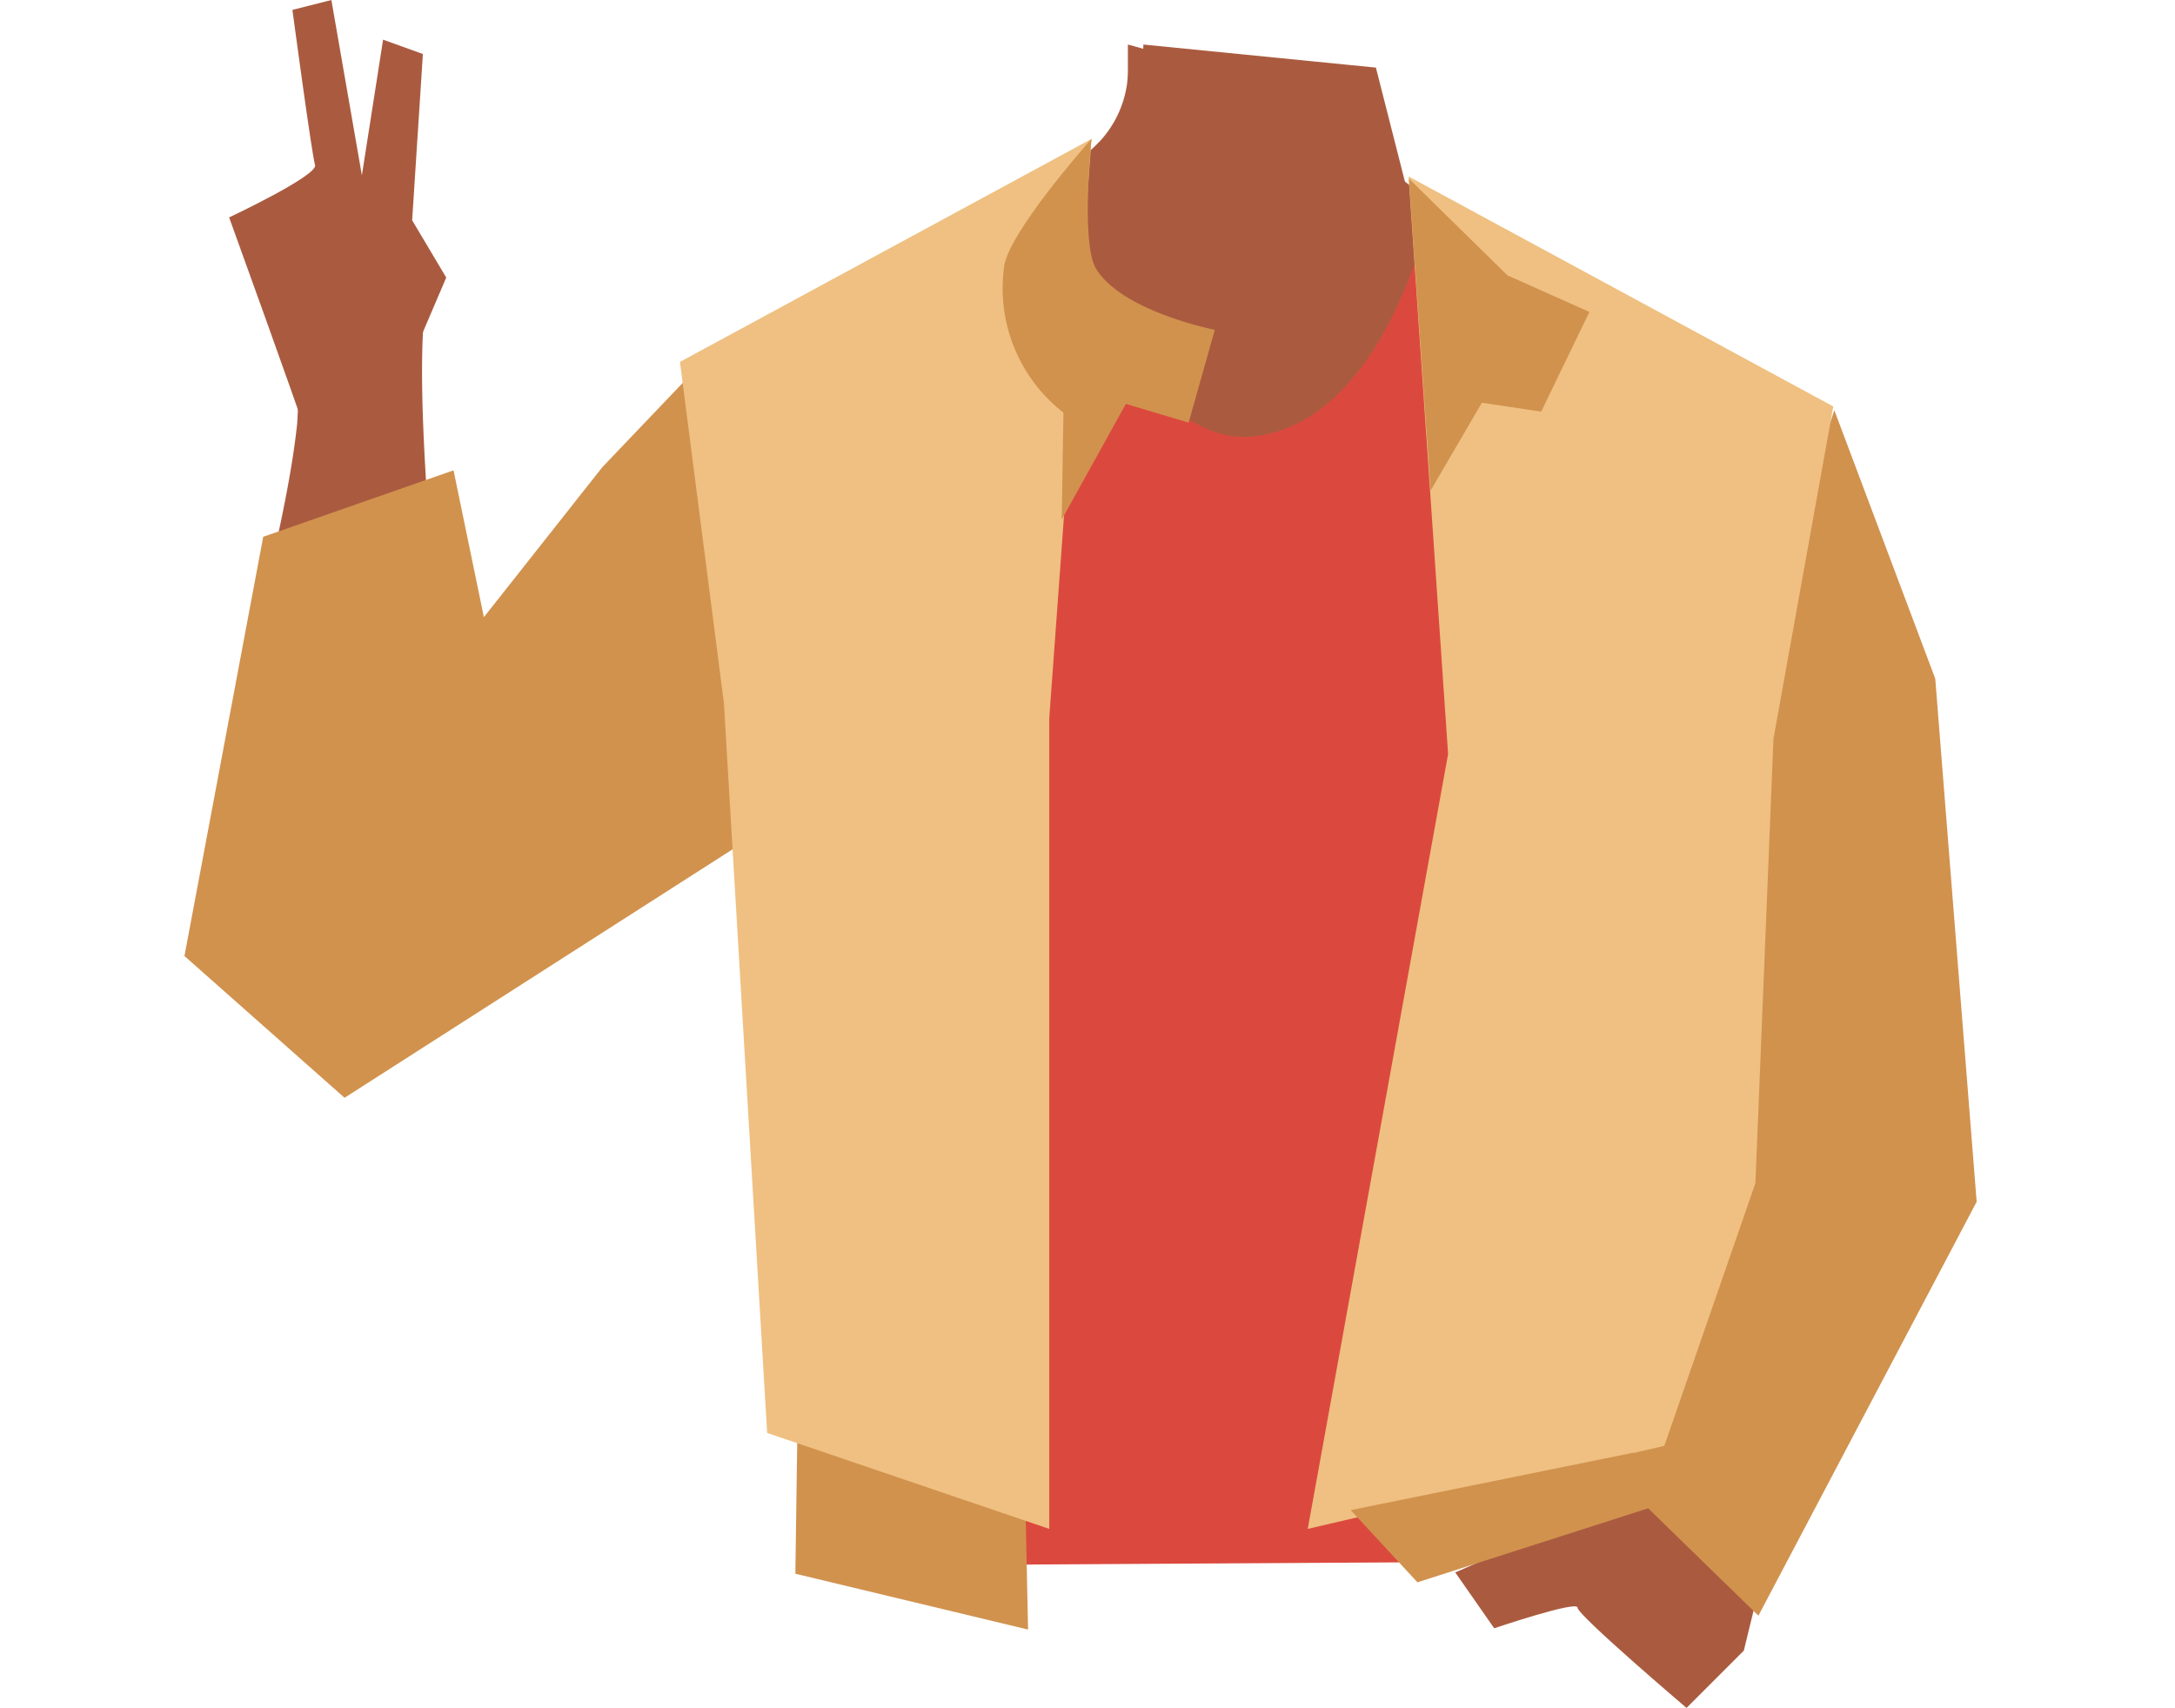 <svg xmlns="http://www.w3.org/2000/svg" viewBox="0 0 151.88 119.27"><defs><style>.cls-1{fill:#aa5b3f;}.cls-2{fill:#6d323a;}.cls-3{fill:#36344d;}.cls-4{fill:#9599ba;}.cls-5{fill:#473415;}.cls-6{fill:#472e1d;}.cls-7{fill:#d1924e;}.cls-8{fill:#db493e;}.cls-9{fill:#efc081;}</style></defs><g id="Calque_7" data-name="Calque 7"><path class="cls-1" d="M93.74,7.23c.56,1.81.9,3.35,2.74,4.21l10.49,8c.26.12,1.75,3.86,2,3.95,1.7.57,7.26-3.57,7.17,2-.15,9.18-6.68,7.93-9.4,10.11-3.2,2.58-2.11,12-4.38,15.31-.62.92-2.89,2.42-4,2.17-3.19-.68-6.13-7.35-8.87-9-1.61-1-6-.87-7.69,0-2.87,1.47-5.68,8.34-8.87,9-1.13.25-3.4-1.25-4-2.17-2.27-3.34-1.17-12.73-4.38-15.31-2.71-2.18-9.24-.93-9.39-10.11C55,19,66.55,20.25,66.55,20.25l7.74-8.57a7.52,7.52,0,0,0,1.81-1.15,6.06,6.06,0,0,0,.58-.55l.17-.17h0A7.43,7.43,0,0,0,78.7,5.87a8.39,8.39,0,0,0,.06-1V3.11"/><polyline class="cls-1" points="96.08 4.72 98.38 13.76 86.56 20.25 82.79 16.49 79.63 13.35 79.81 4.54 79.82 4.07 79.84 3.11"/><path class="cls-1" d="M117.74,65.15c.68.56,1.27,1.72.09,3.21,0,0-3.25,5-5,6.22-.76.55-2.83,1.89-3.64,1.4a12.08,12.08,0,0,1-4.76-8.18c0-.84,1.89-2.1,2.82-2.44s3.37-.07,4.47-.24c.39-.06,1.07-.23,1.76-.42C115,64.31,116.8,64.37,117.74,65.15Z"/><polygon class="cls-2" points="114.61 63.03 113.96 64.61 115.5 67.04 117.17 69.35 118.22 67.84 120.35 65.91 114.61 63.03"/><polygon class="cls-3" points="114.18 64.06 115.62 60.36 121.94 63.94 119.86 67.1 114.18 64.06"/><polygon class="cls-4" points="65.47 66.75 65.47 60.48 106.31 61.26 106.09 66.01 65.47 66.75"/><path class="cls-1" d="M21.18,29.73C21,29,16,15.18,16,15.18s6.23-2.93,6-3.66S20.42.69,20.42.69L23.14,0l2.13,12.24,1.48-9.47,2.78,1-.75,11.61,2.38,4-3.71,8.68Z"/><path class="cls-1" d="M32.26,59.89c-.81-7.82-3.7-31.39-2.5-39,.85-5.31-9.11-1.42-9.11-1.42a72,72,0,0,1,.1,10.12c-.85,8-4.29,18.36-6.17,31.49"/><polygon class="cls-5" points="59.66 106.07 60.16 98.53 112.11 98.53 112.78 105.07 59.66 106.07"/><circle class="cls-6" cx="109" cy="96.29" r="1.57"/><polyline class="cls-7" points="128.27 89.42 126.15 84.85 122.48 70.22 123.03 61.09 120.35 32.68 103.71 16.81 86.27 38.88 68.9 16.08 49.07 25.27 42.06 32.62 33.79 43.09 31.67 32.84 18.38 37.48 12.88 66.75 24.06 76.65 59.7 53.83 60.56 77.36 57.99 93.66 58.23 106.11 115.11 105.3 113.78 89.74 112.01 78.43 112.78 50.03"/><path class="cls-8" d="M99.3,16.66s18,7.09,23.5,10.7c9.6,6.33-6,28-6,28l-3.44,24.22,1.68,25L112.44,109l-51.37.3-2.78-4.43.2-24.15S63.6,61.09,60,56.51c-8-10.29-7.29-31.44-7.29-31.44L74.1,16.63s5.67,14.65,13.38,13.85C96.1,29.59,99.3,16.66,99.3,16.66Z"/><polygon class="cls-7" points="55.54 109.88 55.7 98.61 71.47 98.61 71.79 113.78 55.54 109.88"/><path class="cls-1" d="M101.62,109.79,115,103.93l7.63,7.8-.86,3.52-4,4s-7.61-6.47-7.61-7-5.82,1.44-5.82,1.44Z"/><polygon class="cls-7" points="128.09 28.64 135.14 47.39 138.03 83.91 122.79 112.81 112.81 103.09 122.27 78.13 120.43 51.86 128.09 28.64"/><polygon class="cls-9" points="98.36 12.32 101.12 52.65 91.32 106.75 116.22 100.95 122.58 82.61 123.84 51.59 128.02 28.38 98.36 12.32"/><polygon class="cls-7" points="110.99 21.78 107.62 28.74 103.48 28.12 99.9 34.25 98.38 12.47 105.27 19.23 110.99 21.78"/><polygon class="cls-9" points="76.22 9.7 73.27 50.13 73.27 106.75 53.57 100.05 50.55 49.08 47.48 25.27 76.22 9.7"/><path class="cls-7" d="M76.22,9.7s-.75,7.28.31,9.05c1.81,3,8.3,4.28,8.3,4.28L83,29.51,78.62,28.2l-4.48,8.08.12-7.47a11,11,0,0,1-4.15-10.14C70.37,16.25,76.22,9.7,76.22,9.7Z"/><polygon class="cls-7" points="98.98 110.48 94.32 105.44 114.06 101.43 115.44 105.2 98.98 110.48"/></g></svg>